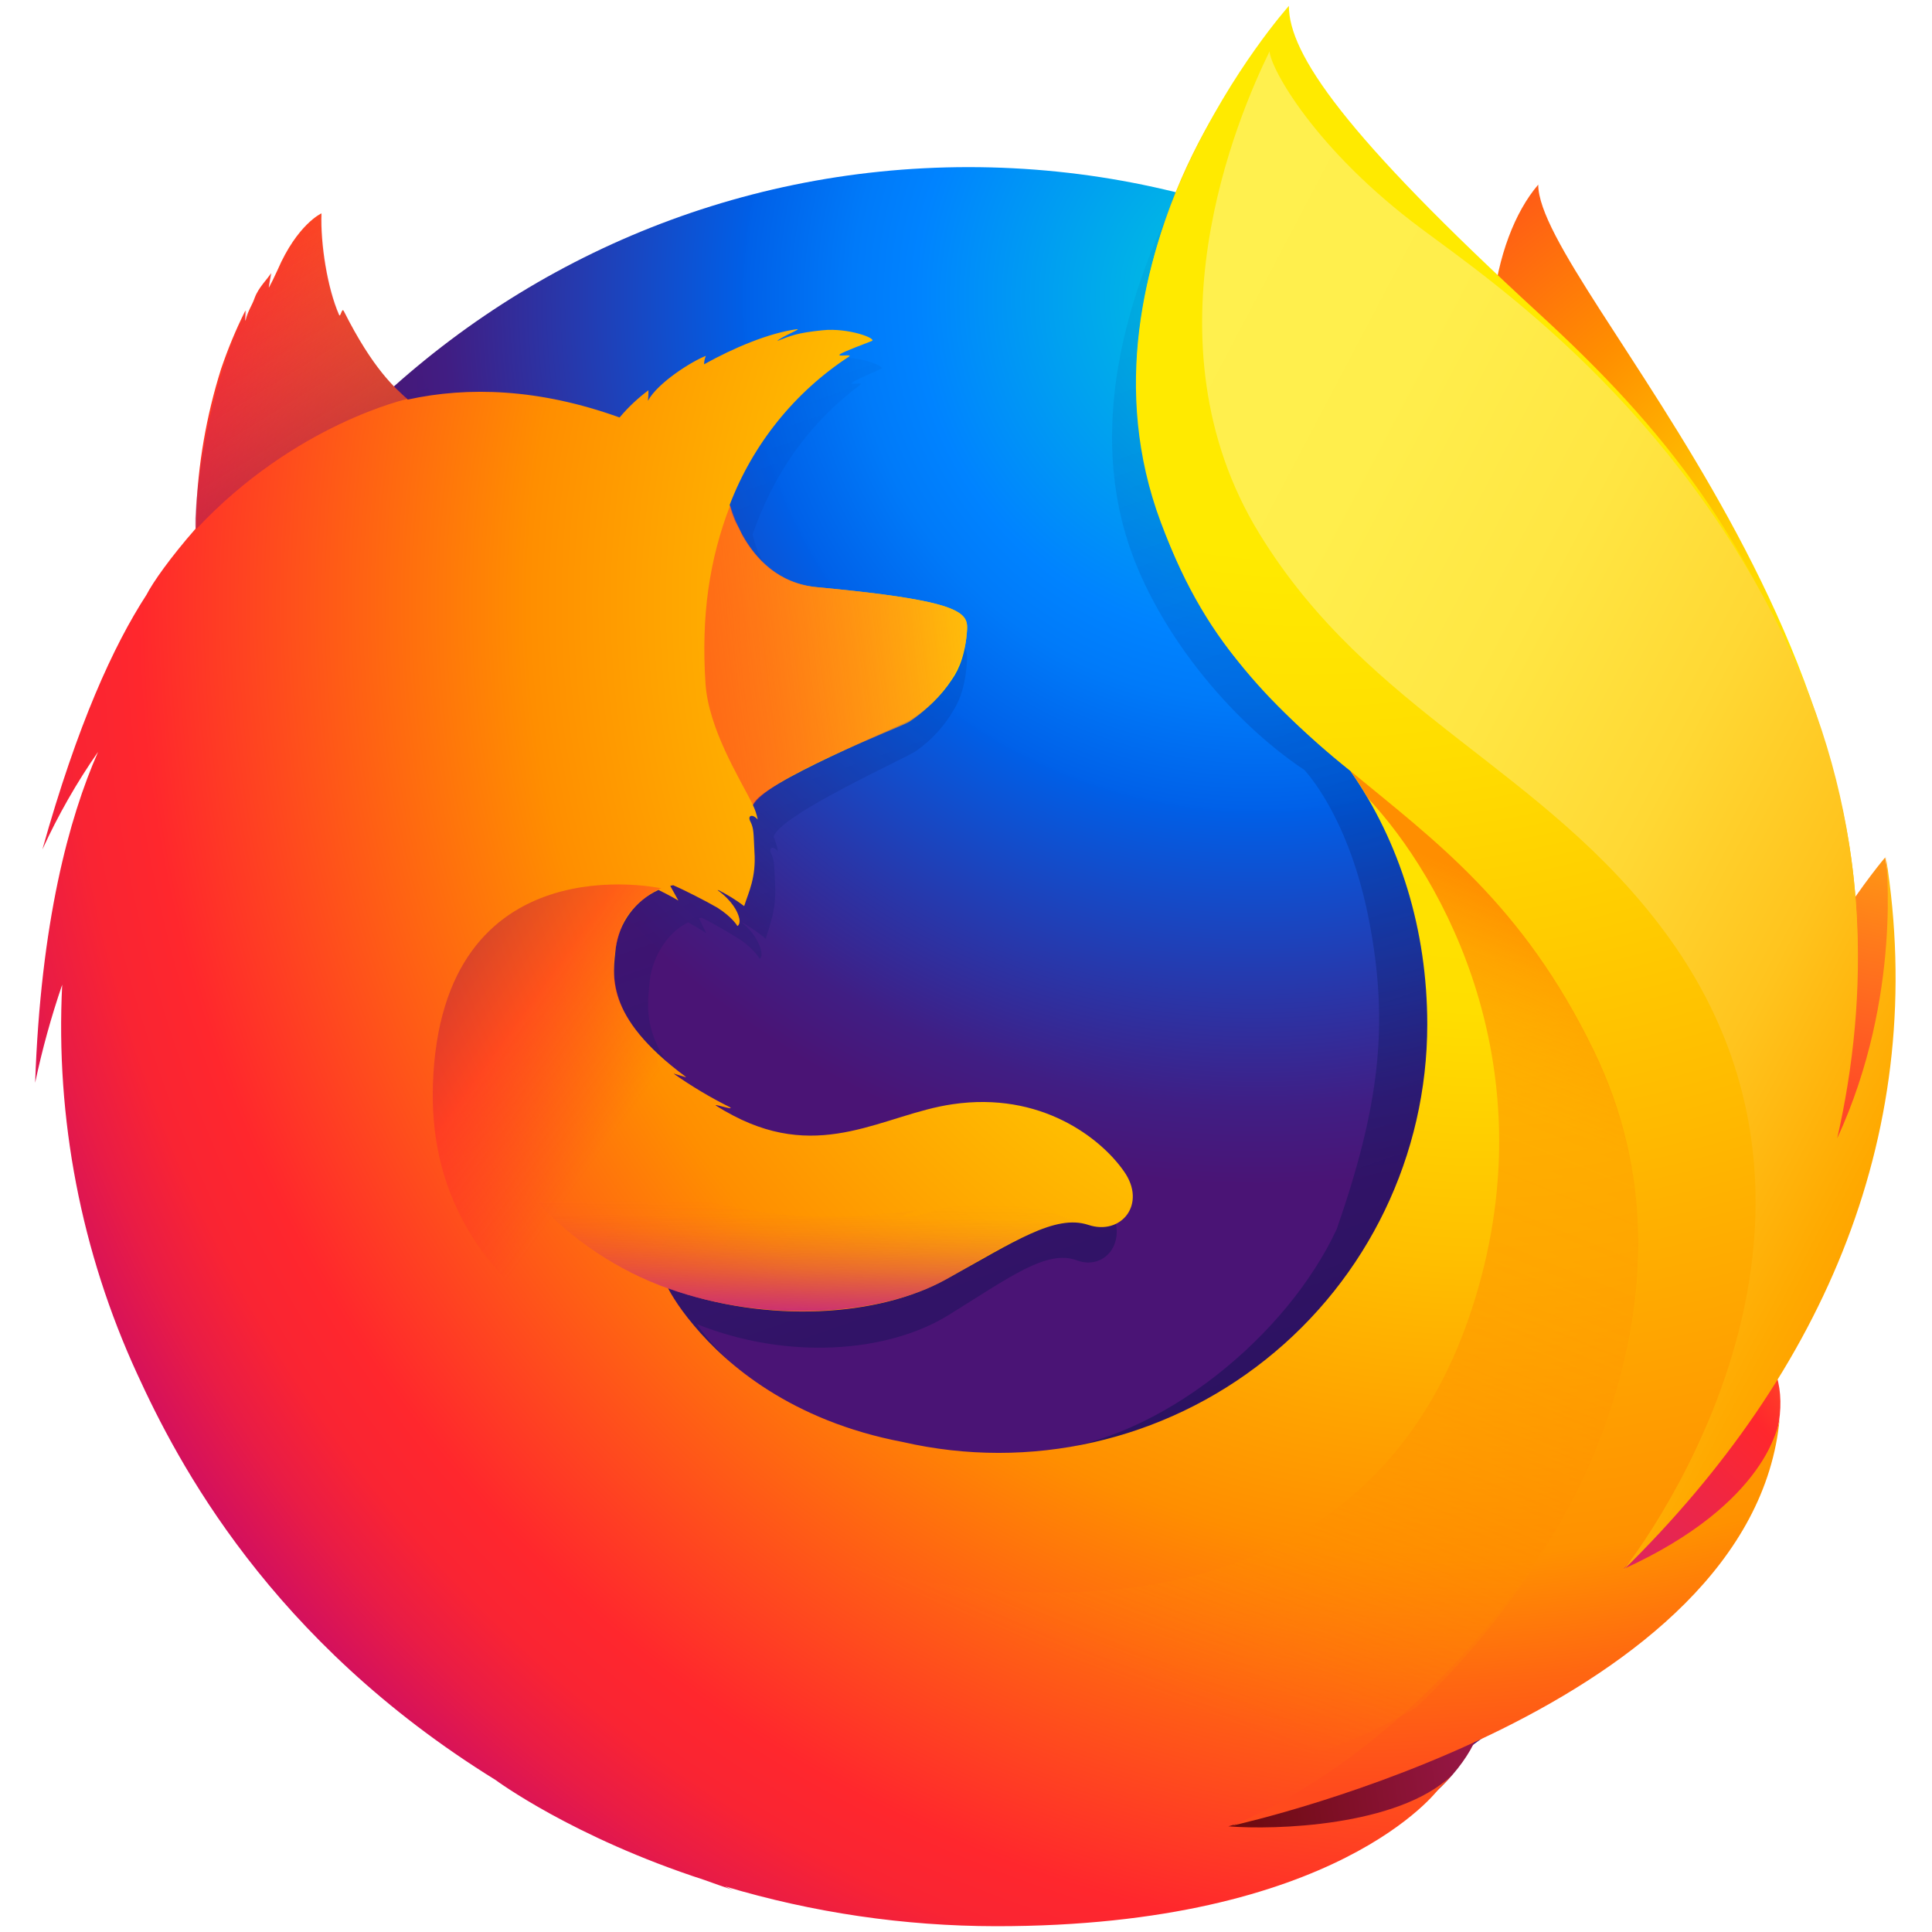 <svg xmlns="http://www.w3.org/2000/svg" width="16" height="16" viewBox="0 0 16 16">
  <defs>
    <radialGradient id="a" cx="102.39%" cy="41.287%" r="241.259%" fx="102.39%" fy="41.287%" gradientTransform="matrix(1 0 0 .363 0 .263)">
      <stop offset="10%" stop-color="#FFEA00"/>
      <stop offset="17%" stop-color="#FFDE00"/>
      <stop offset="28%" stop-color="#FFBF00"/>
      <stop offset="43%" stop-color="#FF8E00"/>
      <stop offset="77%" stop-color="#FF272D"/>
      <stop offset="87%" stop-color="#E0255A"/>
      <stop offset="95%" stop-color="#CC2477"/>
      <stop offset="100%" stop-color="#C42482"/>
    </radialGradient>
    <radialGradient id="b" cx="66.566%" cy="7.887%" r="89.171%" fx="66.566%" fy="7.887%" gradientTransform="scale(1 .995)">
      <stop offset="0%" stop-color="#00CCDA"/>
      <stop offset="22%" stop-color="#0083FF"/>
      <stop offset="26%" stop-color="#007AF9"/>
      <stop offset="33%" stop-color="#0060E8"/>
      <stop offset="33%" stop-color="#005FE7"/>
      <stop offset="44%" stop-color="#2639AD"/>
      <stop offset="52%" stop-color="#401E84"/>
      <stop offset="57%" stop-color="#4A1475"/>
    </radialGradient>
    <linearGradient id="c" x1="57.34%" x2="35.146%" y1="75.221%" y2="6.804%">
      <stop offset="0%" stop-color="#000F43" stop-opacity=".4"/>
      <stop offset="48%" stop-color="#001962" stop-opacity=".17"/>
      <stop offset="100%" stop-color="#002079" stop-opacity="0"/>
    </linearGradient>
    <radialGradient id="d" cx="134.229%" cy="-12.022%" r="140.231%" fx="134.229%" fy="-12.022%" gradientTransform="matrix(.923 0 0 1 .103 0)">
      <stop offset="0%" stop-color="#FFEA00"/>
      <stop offset="50%" stop-color="#FF272D"/>
      <stop offset="100%" stop-color="#C42482"/>
    </radialGradient>
    <radialGradient id="e" cx="112.208%" cy="-43.99%" r="370.577%" fx="112.208%" fy="-43.99%" gradientTransform="matrix(1 0 0 .541 0 -.202)">
      <stop offset="0%" stop-color="#FFE900"/>
      <stop offset="16%" stop-color="#FFAF0E"/>
      <stop offset="32%" stop-color="#FF7A1B"/>
      <stop offset="47%" stop-color="#FF4E26"/>
      <stop offset="62%" stop-color="#FF2C2E"/>
      <stop offset="76%" stop-color="#FF1434"/>
      <stop offset="89%" stop-color="#FF0538"/>
      <stop offset="100%" stop-color="#FF0039"/>
    </radialGradient>
    <radialGradient id="f" cx="200.861%" cy="16.009%" r="308.119%" fx="200.861%" fy="16.009%" gradientTransform="matrix(.533 0 0 1 .937 0)">
      <stop offset="0%" stop-color="#FF272D"/>
      <stop offset="50%" stop-color="#C42482"/>
      <stop offset="99%" stop-color="#620700"/>
    </radialGradient>
    <radialGradient id="g" cx="79.697%" cy="30.057%" r="97.937%" fx="79.697%" fy="30.057%" gradientTransform="matrix(1 0 0 .959 0 .012)">
      <stop offset="0%" stop-color="#FFEA00"/>
      <stop offset="23%" stop-color="#FFDE00"/>
      <stop offset="37%" stop-color="#FFBF00"/>
      <stop offset="54%" stop-color="#FF8E00"/>
      <stop offset="76%" stop-color="#FF272D"/>
      <stop offset="80%" stop-color="#F92433"/>
      <stop offset="84%" stop-color="#E91C45"/>
      <stop offset="89%" stop-color="#CF0E62"/>
      <stop offset="100%" stop-color="#B5007F"/>
    </radialGradient>
    <radialGradient id="h" cx="28.74%" cy="3.331%" r="241.106%" fx="28.74%" fy="3.331%" gradientTransform="matrix(1 0 0 .397 0 .02)">
      <stop offset="28%" stop-color="#FFEA00"/>
      <stop offset="40%" stop-color="#FFDD00"/>
      <stop offset="63%" stop-color="#FFBA00"/>
      <stop offset="86%" stop-color="#FF9100"/>
      <stop offset="93%" stop-color="#FF6711"/>
      <stop offset="99%" stop-color="#FF4A1D"/>
    </radialGradient>
    <linearGradient id="i" x1="-143.122%" x2="141.907%" y1="77.632%" y2="39.429%">
      <stop offset="0%" stop-color="#C42482" stop-opacity=".5"/>
      <stop offset="47%" stop-color="#FF272D" stop-opacity=".5"/>
      <stop offset="49%" stop-color="#FF2C2C" stop-opacity=".51"/>
      <stop offset="68%" stop-color="#FF7A1A" stop-opacity=".72"/>
      <stop offset="83%" stop-color="#FFB20D" stop-opacity=".87"/>
      <stop offset="94%" stop-color="#FFD605" stop-opacity=".96"/>
      <stop offset="100%" stop-color="#FFE302"/>
    </linearGradient>
    <linearGradient id="j" x1="55.543%" x2="18.783%" y1="98.268%" y2="9.229%">
      <stop offset="0%" stop-color="#891551" stop-opacity=".6"/>
      <stop offset="100%" stop-color="#C42482" stop-opacity="0"/>
    </linearGradient>
    <linearGradient id="k" x1="8.07%" x2="47.719%" y1="5.409%" y2="46.416%">
      <stop offset="1%" stop-color="#891551" stop-opacity=".5"/>
      <stop offset="48%" stop-color="#FF272D" stop-opacity=".5"/>
      <stop offset="100%" stop-color="#FF272D" stop-opacity="0"/>
    </linearGradient>
    <linearGradient id="l" x1="47.217%" x2="49.719%" y1="98.375%" y2="27.786%">
      <stop offset="0%" stop-color="#C42482"/>
      <stop offset="8%" stop-color="#C42482" stop-opacity=".81"/>
      <stop offset="21%" stop-color="#C42482" stop-opacity=".57"/>
      <stop offset="33%" stop-color="#C42482" stop-opacity=".36"/>
      <stop offset="45%" stop-color="#C42482" stop-opacity=".2"/>
      <stop offset="56%" stop-color="#C42482" stop-opacity=".09"/>
      <stop offset="67%" stop-color="#C42482" stop-opacity=".02"/>
      <stop offset="77%" stop-color="#C42482" stop-opacity="0"/>
    </linearGradient>
    <linearGradient id="m" x1="6.335%" x2="92.352%" y1="1.647%" y2="89.46%">
      <stop offset="0%" stop-color="#FFF14F"/>
      <stop offset="27%" stop-color="#FFEE4C"/>
      <stop offset="45%" stop-color="#FFE643"/>
      <stop offset="61%" stop-color="#FFD834"/>
      <stop offset="76%" stop-color="#FFC41E"/>
      <stop offset="89%" stop-color="#FFAB02"/>
      <stop offset="90%" stop-color="#FFA900"/>
      <stop offset="95%" stop-color="#FFA000"/>
      <stop offset="100%" stop-color="#FF9100"/>
    </linearGradient>
    <linearGradient id="n" x1="71.788%" x2="42.746%" y1="7.159%" y2="81.948%">
      <stop offset="0%" stop-color="#FF8E00"/>
      <stop offset="4%" stop-color="#FF8E00" stop-opacity=".86"/>
      <stop offset="8%" stop-color="#FF8E00" stop-opacity=".73"/>
      <stop offset="13%" stop-color="#FF8E00" stop-opacity=".63"/>
      <stop offset="18%" stop-color="#FF8E00" stop-opacity=".56"/>
      <stop offset="23%" stop-color="#FF8E00" stop-opacity=".51"/>
      <stop offset="28%" stop-color="#FF8E00" stop-opacity=".5"/>
      <stop offset="39%" stop-color="#FF8E00" stop-opacity=".48"/>
      <stop offset="52%" stop-color="#FF8E00" stop-opacity=".42"/>
      <stop offset="68%" stop-color="#FF8E00" stop-opacity=".31"/>
      <stop offset="84%" stop-color="#FF8E00" stop-opacity=".17"/>
      <stop offset="100%" stop-color="#FF8E00" stop-opacity="0"/>
    </linearGradient>
  </defs>
  <g fill="none" fill-rule="evenodd">
    <path fill="url(#a)" fill-rule="nonzero" d="M12.739,1.529 C12.353,1.979 12.173,2.993 12.565,4.022 C12.957,5.05 13.559,4.827 13.933,5.875 C14.429,7.258 14.198,9.117 14.198,9.117 C14.198,9.117 14.793,10.839 15.208,9.01 C16.125,5.572 12.739,2.375 12.739,1.529 Z"/>
    <path fill="url(#b)" fill-rule="nonzero" d="M8.017,15.801 C11.981,15.801 15.191,12.572 15.191,8.593 C15.191,4.613 11.981,1.384 8.021,1.384 C4.061,1.384 0.851,4.611 0.851,8.592 C0.843,12.575 4.057,15.801 8.017,15.801 Z"/>
    <path fill="url(#c)" fill-rule="nonzero" d="M13.393,13.037 C13.238,13.146 13.075,13.244 12.906,13.33 C13.129,13.002 13.336,12.663 13.525,12.313 C13.678,12.143 13.818,11.979 13.931,11.801 C13.987,11.714 14.05,11.606 14.116,11.481 C14.519,10.755 14.963,9.581 14.976,8.374 L14.976,8.372 L14.976,8.283 C14.978,7.98 14.947,7.678 14.883,7.382 L14.893,7.451 L14.882,7.398 C14.889,7.43 14.893,7.462 14.899,7.495 C14.981,8.193 14.922,8.875 14.629,9.377 L14.615,9.398 C14.767,8.635 14.818,7.791 14.649,6.948 C14.649,6.948 14.581,6.538 14.077,5.292 C13.786,4.575 13.271,3.988 12.817,3.559 C12.417,3.066 12.055,2.735 11.855,2.524 C11.437,2.085 11.263,1.755 11.191,1.541 C11.129,1.509 10.332,0.735 10.269,0.706 C9.921,1.245 8.828,2.931 9.347,4.506 C9.583,5.221 10.179,5.961 10.803,6.377 C10.83,6.409 11.175,6.781 11.338,7.624 C11.507,8.495 11.419,9.173 11.071,10.177 C10.662,11.059 9.615,11.929 8.635,12.019 C6.539,12.209 5.772,10.966 5.772,10.966 C6.521,11.266 7.349,11.203 7.852,10.893 C8.36,10.579 8.667,10.346 8.916,10.437 C9.161,10.529 9.357,10.263 9.181,9.988 C8.904,9.561 8.399,9.341 7.898,9.429 C7.39,9.512 6.925,9.914 6.259,9.525 C6.216,9.5 6.174,9.472 6.134,9.443 C6.09,9.414 6.277,9.487 6.233,9.454 C6.087,9.372 5.947,9.279 5.815,9.175 C5.805,9.167 5.915,9.211 5.905,9.202 C5.283,8.689 5.361,8.343 5.381,8.126 C5.397,7.953 5.51,7.729 5.699,7.639 C5.791,7.689 5.849,7.728 5.849,7.728 C5.849,7.728 5.81,7.647 5.789,7.605 C5.795,7.602 5.803,7.603 5.811,7.6 C5.886,7.636 6.053,7.731 6.141,7.789 C6.254,7.869 6.291,7.941 6.291,7.941 C6.291,7.941 6.321,7.925 6.299,7.855 C6.269,7.77 6.215,7.695 6.143,7.641 L6.15,7.641 C6.218,7.68 6.282,7.725 6.342,7.775 C6.374,7.659 6.431,7.537 6.419,7.321 C6.411,7.168 6.415,7.129 6.387,7.07 C6.363,7.019 6.401,6.999 6.443,7.052 C6.436,7.011 6.424,6.97 6.407,6.932 L6.407,6.929 C6.459,6.747 7.51,6.275 7.587,6.219 C7.713,6.131 7.818,6.016 7.896,5.883 C7.955,5.79 7.999,5.659 8.009,5.461 C8.015,5.319 7.949,5.223 6.886,5.112 C6.595,5.083 6.425,4.873 6.328,4.679 C6.311,4.639 6.293,4.6 6.274,4.561 C6.257,4.516 6.243,4.471 6.233,4.425 C6.406,3.926 6.698,3.503 7.127,3.185 C7.151,3.163 7.034,3.191 7.057,3.169 C7.085,3.144 7.263,3.072 7.297,3.055 C7.337,3.036 7.121,2.944 6.929,2.967 C6.734,2.989 6.693,3.012 6.589,3.056 C6.632,3.013 6.769,2.956 6.737,2.957 C6.527,2.989 6.265,3.111 6.042,3.25 C6.041,3.226 6.046,3.202 6.055,3.179 C5.951,3.223 5.695,3.403 5.621,3.553 C5.624,3.525 5.626,3.495 5.625,3.467 C5.546,3.533 5.475,3.607 5.412,3.689 L5.409,3.693 C4.805,3.451 4.273,3.435 3.824,3.543 C3.725,3.445 3.677,3.517 3.453,3.025 C3.438,2.995 3.465,3.054 3.453,3.025 C3.417,2.929 3.476,3.152 3.453,3.025 C3.077,3.322 2.582,3.658 2.344,3.896 C2.341,3.905 2.621,3.816 2.344,3.896 C2.247,3.923 2.254,3.981 2.239,4.502 C2.235,4.541 2.239,4.585 2.235,4.621 C2.045,4.863 1.917,5.068 1.867,5.174 C1.622,5.597 1.351,6.257 1.089,7.301 C1.205,7.018 1.345,6.745 1.506,6.487 C1.288,7.041 1.077,7.91 1.035,9.249 C1.088,8.973 1.155,8.7 1.238,8.431 C1.186,9.542 1.378,10.651 1.799,11.681 C1.95,12.049 2.199,12.609 2.623,13.222 C4.001,14.678 5.918,15.501 7.923,15.499 C10.097,15.499 12.051,14.548 13.393,13.037 Z"/>
    <path fill="url(#d)" fill-rule="nonzero" d="M11.783,14.056 C14.415,13.751 15.581,11.039 14.084,10.985 C12.733,10.941 10.537,14.2 11.783,14.056 Z"/>
    <path fill="url(#e)" fill-rule="nonzero" d="M14.274,10.431 C16.085,9.377 15.612,7.101 15.612,7.101 C15.612,7.101 14.913,7.913 14.439,9.207 C13.97,10.489 13.185,11.067 14.274,10.431 Z"/>
    <path fill="url(#f)" fill-rule="nonzero" d="M8.524,15.403 C11.049,16.209 13.22,14.22 11.882,13.555 C10.667,12.957 7.326,15.022 8.525,15.403 L8.524,15.403 Z"/>
    <path fill="url(#g)" fill-rule="nonzero" d="M14.462,11.398 C14.523,11.311 14.607,11.034 14.68,10.909 C15.125,10.19 15.129,9.617 15.129,9.603 C15.398,8.258 15.373,7.709 15.208,6.694 C15.075,5.876 14.492,4.705 13.987,4.141 C13.467,3.559 13.833,3.749 13.329,3.324 C12.887,2.835 12.459,2.349 12.226,2.155 C10.541,0.745 10.579,0.446 10.611,0.395 L10.587,0.421 C10.567,0.341 10.553,0.275 10.553,0.275 C10.553,0.275 9.632,1.196 9.438,2.731 C9.311,3.733 9.687,4.779 10.23,5.447 C10.513,5.793 10.833,6.107 11.183,6.384 C11.594,6.973 11.82,7.701 11.82,8.484 C11.82,9.565 11.327,10.587 10.481,11.26 C9.636,11.933 8.529,12.184 7.476,11.942 C6.551,11.766 6.017,11.299 5.751,10.982 C5.597,10.801 5.533,10.669 5.533,10.669 C6.361,10.965 7.278,10.903 7.835,10.595 C8.397,10.284 8.737,10.053 9.013,10.144 C9.285,10.235 9.501,9.971 9.307,9.699 C9.117,9.427 8.621,9.036 7.887,9.145 C7.324,9.227 6.809,9.625 6.073,9.239 C6.025,9.214 5.979,9.188 5.934,9.159 C5.886,9.13 6.092,9.202 6.044,9.169 C5.883,9.089 5.729,8.997 5.581,8.893 C5.57,8.885 5.693,8.929 5.681,8.919 C4.993,8.411 5.079,8.068 5.099,7.853 C5.126,7.642 5.26,7.459 5.453,7.37 C5.555,7.42 5.618,7.458 5.618,7.458 L5.551,7.337 C5.559,7.333 5.567,7.334 5.575,7.331 C5.659,7.367 5.843,7.46 5.941,7.517 C6.067,7.597 6.107,7.669 6.107,7.669 C6.107,7.669 6.141,7.653 6.116,7.583 C6.107,7.555 6.069,7.463 5.943,7.372 L5.951,7.372 C6.025,7.41 6.097,7.454 6.163,7.504 C6.199,7.389 6.263,7.269 6.248,7.053 C6.24,6.903 6.244,6.863 6.215,6.805 C6.188,6.755 6.229,6.735 6.275,6.787 C6.267,6.746 6.254,6.706 6.236,6.669 L6.236,6.665 C6.293,6.485 7.456,6.017 7.541,5.961 C7.677,5.876 7.795,5.762 7.883,5.628 C7.948,5.536 7.997,5.406 8.009,5.21 C8.013,5.121 7.985,5.051 7.677,4.983 C7.492,4.943 7.206,4.904 6.765,4.863 C6.443,4.834 6.255,4.625 6.147,4.433 C6.128,4.391 6.108,4.353 6.088,4.316 C6.069,4.272 6.054,4.227 6.043,4.181 C6.235,3.678 6.581,3.247 7.033,2.952 C7.059,2.931 6.929,2.957 6.955,2.935 C6.985,2.911 7.182,2.84 7.22,2.824 C7.265,2.804 7.026,2.713 6.813,2.735 C6.597,2.757 6.551,2.78 6.436,2.824 C6.485,2.781 6.636,2.725 6.601,2.726 C6.367,2.758 6.079,2.879 5.831,3.017 C5.831,2.993 5.836,2.969 5.846,2.947 C5.731,2.991 5.448,3.168 5.366,3.319 C5.369,3.29 5.371,3.261 5.37,3.232 C5.283,3.297 5.204,3.371 5.134,3.454 L5.13,3.457 C4.463,3.217 3.875,3.2 3.377,3.309 C3.269,3.211 3.093,3.063 2.846,2.575 C2.83,2.545 2.82,2.635 2.807,2.607 C2.71,2.384 2.653,2.019 2.662,1.767 C2.662,1.767 2.462,1.857 2.298,2.237 C2.267,2.305 2.248,2.342 2.228,2.38 C2.219,2.391 2.249,2.255 2.244,2.263 C2.216,2.311 2.141,2.379 2.109,2.467 C2.087,2.531 2.055,2.568 2.035,2.649 L2.031,2.657 C2.029,2.633 2.037,2.559 2.031,2.574 C1.953,2.73 1.887,2.89 1.831,3.055 C1.708,3.445 1.638,3.851 1.624,4.26 C1.62,4.299 1.624,4.343 1.62,4.378 C1.41,4.618 1.267,4.821 1.213,4.926 C0.94,5.346 0.641,6 0.351,7.035 C0.48,6.753 0.634,6.482 0.812,6.227 C0.571,6.775 0.337,7.639 0.291,8.967 C0.349,8.692 0.424,8.421 0.515,8.155 C0.459,9.263 0.672,10.369 1.136,11.378 C1.469,12.105 2.234,13.585 4.104,14.741 C4.104,14.741 4.74,15.214 5.833,15.569 C5.913,15.598 5.996,15.627 6.079,15.655 C6.054,15.645 6.028,15.634 6.003,15.622 C6.731,15.84 7.487,15.951 8.247,15.952 C11.078,15.954 11.913,14.817 11.913,14.817 L11.905,14.823 C11.945,14.786 11.983,14.747 12.02,14.706 C11.573,15.127 10.553,15.156 10.173,15.125 C10.823,14.935 11.251,14.773 12.083,14.454 C12.179,14.418 12.279,14.377 12.381,14.331 L12.415,14.315 L12.475,14.287 C12.88,14.096 13.262,13.858 13.611,13.577 C14.446,12.909 14.628,12.258 14.723,11.829 C14.709,11.871 14.669,11.966 14.639,12.029 C14.424,12.489 13.947,12.772 13.429,13.013 C13.675,12.69 13.904,12.353 14.113,12.005 C14.283,11.837 14.335,11.574 14.462,11.398 Z"/>
    <path fill="url(#h)" fill-rule="nonzero" d="M13.445,12.994 C13.799,12.608 14.095,12.172 14.323,11.701 C14.92,10.447 15.843,8.363 15.115,6.185 C14.542,4.465 13.753,3.523 12.753,2.604 C11.128,1.111 10.674,0.445 10.674,0.049 C10.674,0.049 8.798,2.14 9.612,4.322 C10.425,6.503 12.092,6.422 13.195,8.699 C14.492,11.378 12.145,14.301 10.205,15.119 C10.323,15.093 14.52,14.143 14.739,11.743 C14.734,11.787 14.639,12.451 13.445,12.994 Z"/>
    <path fill="url(#i)" fill-rule="nonzero" d="M8.009,5.21 C8.016,5.069 7.943,4.973 6.77,4.863 C6.288,4.819 6.103,4.373 6.047,4.185 C5.875,4.631 5.805,5.099 5.843,5.664 C5.869,6.035 6.117,6.432 6.236,6.666 C6.236,6.666 6.263,6.631 6.275,6.619 C6.499,6.386 7.437,6.031 7.526,5.98 C7.623,5.918 7.993,5.648 8.009,5.21 Z"/>
    <path fill="url(#j)" fill-rule="nonzero" d="M2.849,2.577 C2.833,2.548 2.823,2.638 2.811,2.61 C2.713,2.387 2.655,2.025 2.669,1.77 C2.669,1.77 2.471,1.86 2.306,2.239 C2.275,2.307 2.255,2.345 2.236,2.382 C2.227,2.393 2.256,2.258 2.252,2.265 C2.223,2.314 2.149,2.381 2.117,2.465 C2.091,2.534 2.063,2.571 2.043,2.655 C2.036,2.679 2.049,2.553 2.043,2.569 C1.66,3.309 1.587,4.429 1.627,4.38 C2.443,3.509 3.377,3.303 3.377,3.303 C3.278,3.229 3.062,3.018 2.849,2.577 Z"/>
    <path fill="url(#k)" fill-rule="nonzero" d="M5.945,11.687 C4.818,11.205 3.537,10.527 3.585,8.985 C3.651,6.955 5.478,7.357 5.478,7.357 C5.409,7.373 5.225,7.505 5.16,7.645 C5.091,7.819 4.965,8.215 5.347,8.629 C5.946,9.279 4.115,10.17 6.941,11.854 C7.012,11.893 6.279,11.831 5.945,11.687 L5.945,11.687 Z"/>
    <path fill="url(#l)" fill-rule="nonzero" d="M5.544,10.675 C6.343,10.953 7.273,10.904 7.831,10.597 C8.205,10.389 8.683,10.057 8.978,10.138 C8.723,10.037 8.529,9.99 8.297,9.979 C8.257,9.979 8.211,9.979 8.168,9.974 C8.083,9.974 7.998,9.978 7.913,9.987 C7.769,10.001 7.61,10.091 7.465,10.077 C7.457,10.077 7.605,10.016 7.594,10.019 C7.517,10.035 7.434,10.039 7.346,10.049 C7.29,10.055 7.241,10.062 7.186,10.065 C5.521,10.206 4.115,9.163 4.115,9.163 C3.995,9.567 4.651,10.364 5.546,10.675 L5.544,10.675 Z"/>
    <path fill="url(#m)" fill-rule="nonzero" d="M13.442,13.005 C15.125,11.351 15.977,9.343 15.617,7.089 C15.617,7.089 15.761,8.245 15.215,9.427 C15.477,8.273 15.508,6.839 14.811,5.354 C13.883,3.372 12.355,2.329 11.771,1.894 C10.887,1.235 10.521,0.564 10.514,0.425 C10.25,0.966 9.451,2.821 10.428,4.417 C11.343,5.913 12.785,6.357 13.795,7.729 C15.655,10.257 13.442,13.005 13.442,13.005 Z"/>
    <path fill="url(#n)" fill-rule="nonzero" d="M13.201,8.704 C12.613,7.489 11.879,6.959 11.183,6.384 C11.265,6.497 11.284,6.537 11.329,6.611 C11.941,7.262 12.842,8.851 12.187,10.847 C10.955,14.602 6.028,12.833 5.511,12.337 C5.72,14.51 9.357,15.55 11.727,14.141 C13.075,12.865 14.165,10.696 13.201,8.704 Z"/>
  </g>
</svg>
